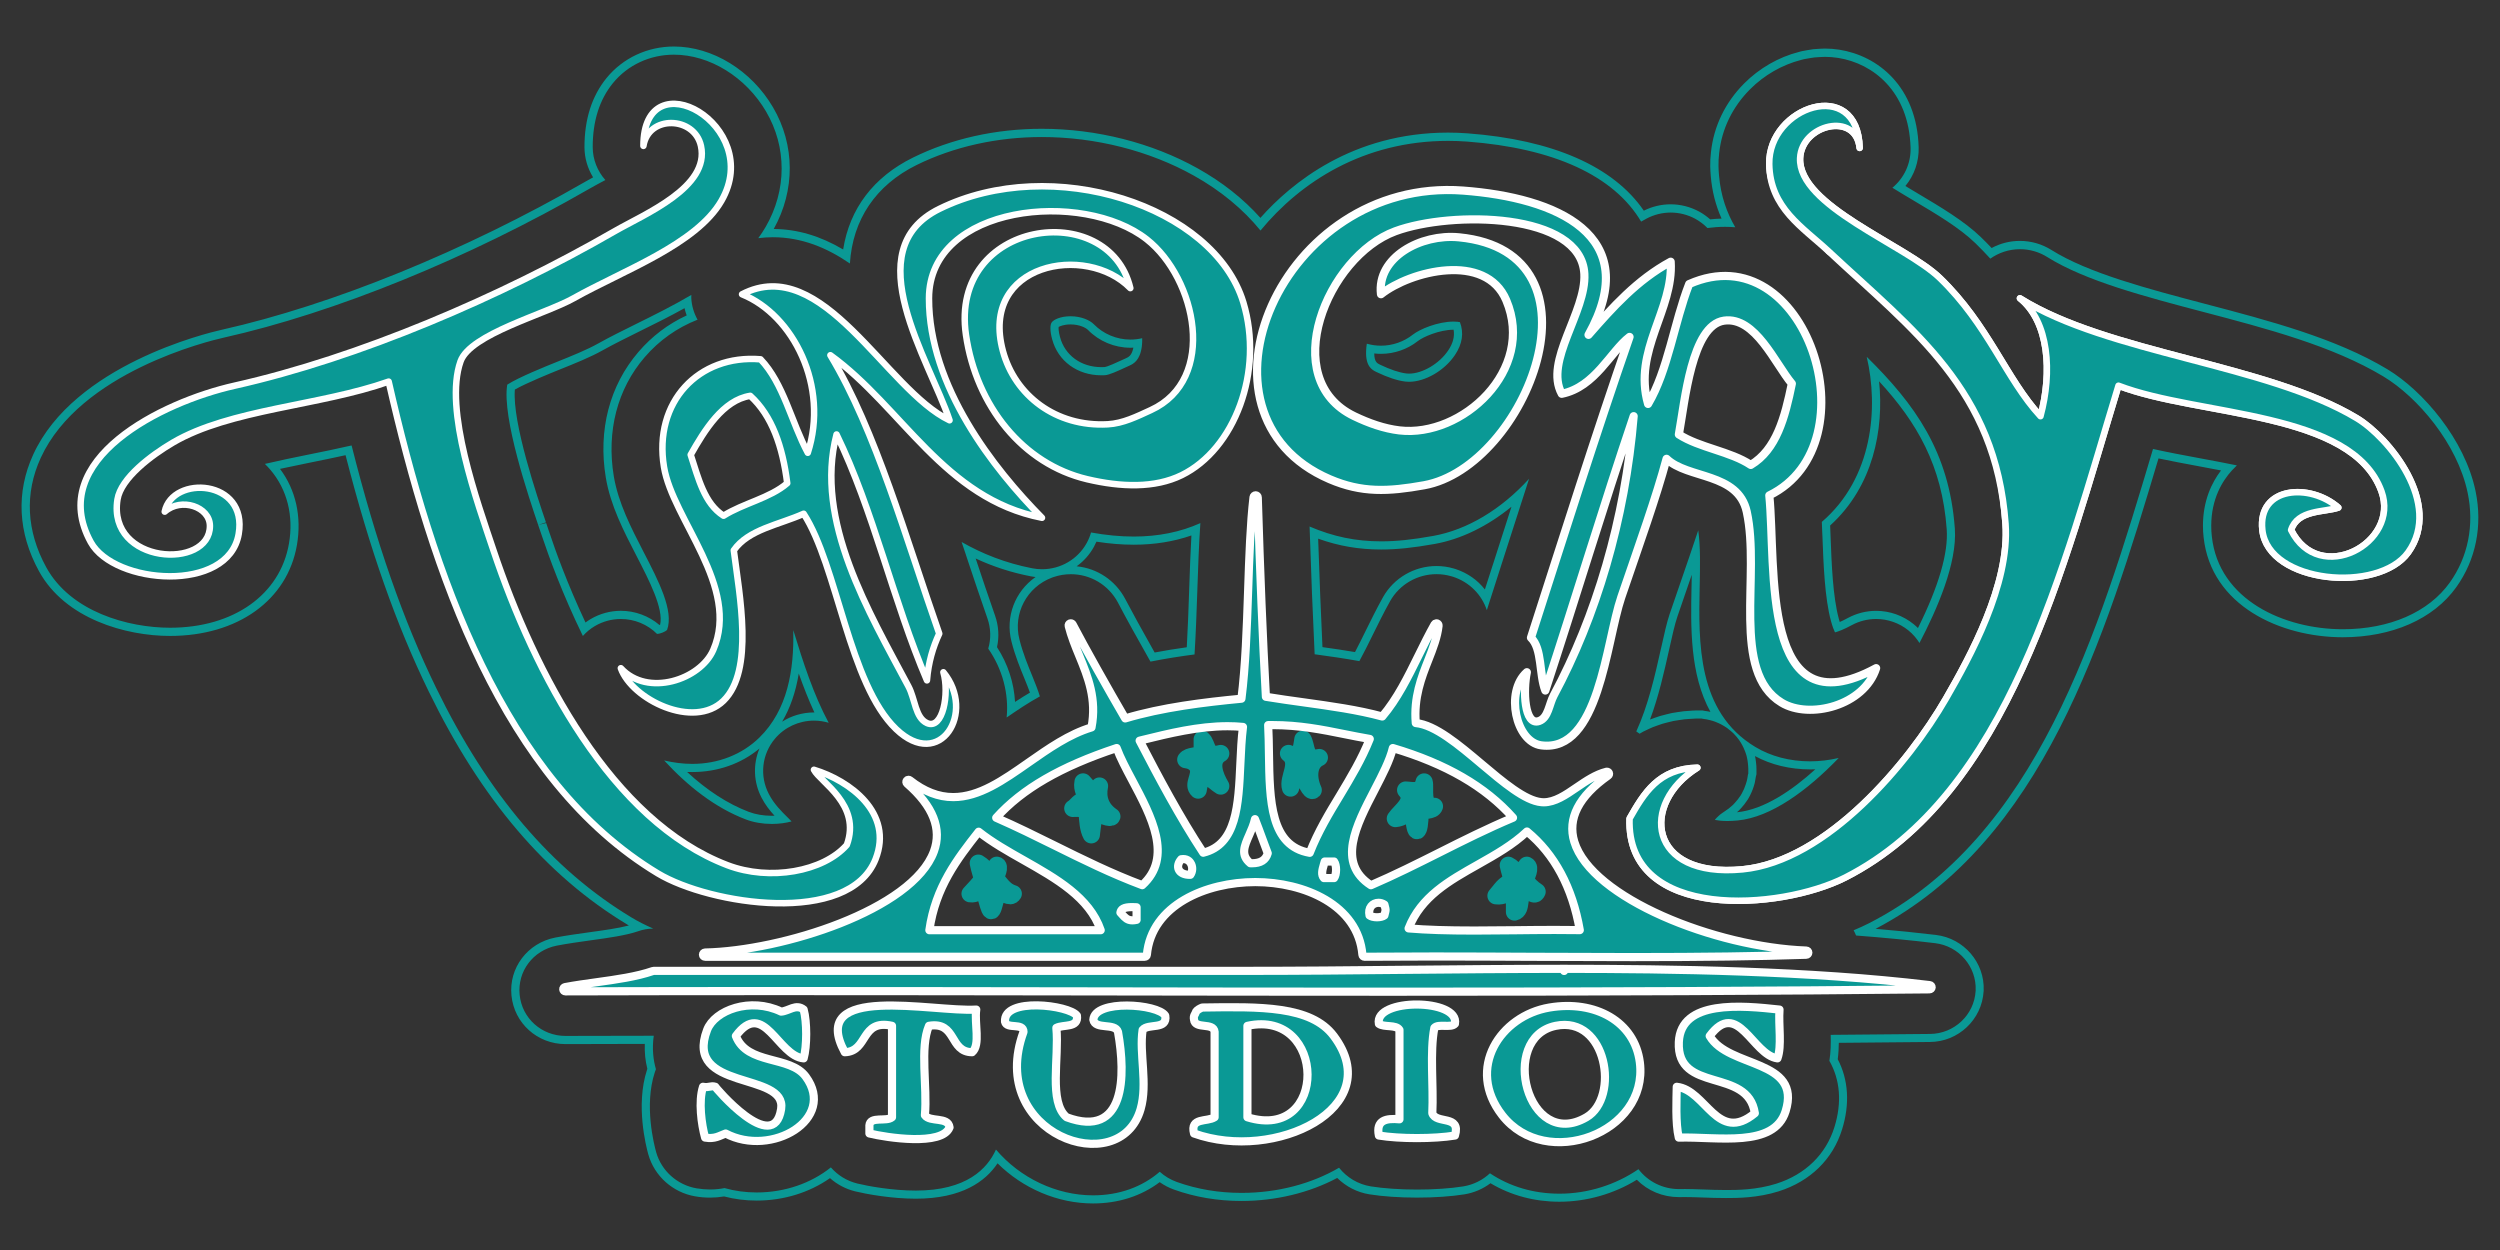 <?xml version="1.0" encoding="utf-8"?>
<!-- Generator: Adobe Illustrator 15.0.0, SVG Export Plug-In . SVG Version: 6.00 Build 0)  -->
<!DOCTYPE svg PUBLIC "-//W3C//DTD SVG 1.1//EN" "http://www.w3.org/Graphics/SVG/1.1/DTD/svg11.dtd">
<svg version="1.1" id="Etsy" xmlns="http://www.w3.org/2000/svg" xmlns:xlink="http://www.w3.org/1999/xlink" x="0px" y="0px"
	 width="290px" height="145px" viewBox="0 0 290 145" enable-background="new 0 0 290 145" xml:space="preserve">
<rect x="0" y="0" width="290" height="145" fill="#333333" stroke="none"/>
<g display="none">
	<path display="inline" fill="#A30F1D" d="M-348.629,293.866c0,0-0.007-2.454,0.279-3.669c0.307-1.297,2.058-8.711,2.058-8.711
		s-0.515-1.021-0.515-2.528c0-2.37,1.377-4.14,3.088-4.14c1.452,0,2.154,1.092,2.154,2.396c0,1.468-0.931,3.651-1.41,5.677
		c-0.401,1.694,0.847,3.077,2.522,3.077c3.029,0,5.068-3.891,5.068-8.495c0-3.509-2.357-6.131-6.653-6.131
		c-4.847,0-7.87,3.618-7.87,7.654c0,1.396,0.411,2.377,1.055,3.137c0.297,0.354,0.341,0.491,0.231,0.896
		c-0.077,0.293-0.254,1-0.327,1.281c-0.105,0.401-0.432,0.551-0.801,0.396c-2.234-0.911-3.275-3.354-3.275-6.104
		c0-4.541,3.831-9.986,11.428-9.986c6.105,0,10.121,4.416,10.121,9.158c0,6.271-3.488,10.955-8.626,10.955
		c-1.727,0-3.35-0.936-3.907-1.99c0,0-0.928,3.684-1.124,4.392c-0.337,1.231-1.607,3.425-1.607,3.425s-0.463,0.545-1.246,0.777
		C-348.357,295.443-348.629,293.866-348.629,293.866z"/>
</g>
<g>
	<g>
		<g>
			<path fill="#0A9995" d="M78.172,6.342c4.143,0,8.341,2.589,10.689,6.592c2.427,4.13,2.412,9.13-0.039,13.377
				c-0.26,0.456-0.556,0.89-0.862,1.316c0.559-0.071,1.115-0.109,1.677-0.109c3.37,0,6.306,1.23,8.95,3.049
				c0.324-5.094,2.999-9.089,7.744-11.429c4.303-2.119,9.322-3.242,14.518-3.242c6.211,0,12.468,1.586,17.626,4.471
				c3.123,1.743,5.738,3.912,7.741,6.375c4.636-5.634,11.966-10.401,21.772-10.401c0.725,0,1.464,0.028,2.191,0.082
				c10.062,0.756,17.034,3.962,20.191,9.284c0.199-0.114,0.4-0.227,0.6-0.335c0.866-0.466,1.848-0.715,2.834-0.715
				c0.98,0,1.961,0.247,2.842,0.721c0.529,0.291,1.006,0.653,1.416,1.072c0.682-0.091,1.362-0.139,2.043-0.139
				c0.4,0,0.797,0.021,1.183,0.051c-0.966-1.66-1.687-3.625-1.884-6.023c-0.033-0.359-0.051-0.715-0.059-1.058
				c-0.011-0.474,0.016-0.97,0.077-1.519c0.3-2.789,1.538-5.345,3.571-7.393c1.639-1.652,3.748-2.863,5.949-3.422
				c0.084-0.023,0.166-0.046,0.258-0.068l0.031-0.006l0.035-0.008c0.192-0.044,0.393-0.076,0.58-0.104l0.037-0.006l0.036-0.007
				c0.185-0.037,0.37-0.066,0.532-0.083c0.201-0.021,0.4-0.033,0.597-0.042h0.046l0.043-0.004c0.188-0.014,0.371-0.023,0.555-0.023
				h0.004c4.006,0,8.552,2.537,9.673,8.206c0.146,0.738,0.229,1.526,0.257,2.337c0.048,1.858-0.771,3.536-2.109,4.64
				c0.896,0.557,1.75,1.063,2.394,1.445c2.771,1.646,5.384,3.198,7.231,4.985c0.611,0.593,1.188,1.191,1.734,1.795
				c0.988-0.704,2.191-1.098,3.439-1.098c1.117,0,2.215,0.314,3.16,0.908c4.408,2.768,11.369,4.598,18.108,6.371
				c7.376,1.939,15.009,3.945,20.884,7.481c3.959,2.383,8.59,7.787,9.782,13.503c0.781,3.75,0.043,7.446-2.082,10.415
				c-2.459,3.435-6.981,5.407-12.407,5.407c-6.752,0-14.39-3.364-15.188-10.76c-0.05-0.412-0.07-0.83-0.07-1.233
				c0-3.133,1.302-5.224,2.396-6.426c0.186-0.204,0.381-0.4,0.578-0.587c-1.412-0.292-2.836-0.557-4.188-0.808
				c-1.915-0.357-3.768-0.701-5.542-1.097c-0.021,0.051-0.032,0.098-0.043,0.147c-6.289,21.064-13.412,44.94-32.94,54.888
				c-0.557,0.281-1.144,0.547-1.744,0.797c0.103,0.197,0.203,0.396,0.282,0.607c3.263,0.25,6.339,0.547,9.177,0.889
				c2.754,0.328,4.814,2.734,4.696,5.479v0.035l-0.004,0.034c-0.165,2.785-2.494,4.969-5.302,4.981
				c-3.812,0.039-7.608,0.074-11.51,0.106c0.025,0.937,0.018,1.964-0.151,3.017c1.253,2.201,1.469,4.842,0.584,7.684
				c-0.979,3.156-3.365,5.486-6.72,6.557c-2.329,0.741-4.629,0.741-5.858,0.741c-0.914,0-1.796-0.032-2.653-0.065h-0.041
				c-0.746-0.025-1.447-0.051-2.068-0.051c-0.17,0-0.334,0-0.502,0.006c-0.062,0.002-0.125,0.002-0.186,0.002
				c-1.898,0-3.615-0.887-4.705-2.309c-2.644,1.814-5.879,2.842-9.158,2.842c-3.004,0-5.765-0.822-8.07-2.367
				c-0.837,0.787-1.915,1.332-3.096,1.522c-1.471,0.237-3.373,0.367-5.357,0.367s-3.891-0.132-5.365-0.369
				c-1.484-0.239-2.787-1.036-3.684-2.164c-3.153,1.845-7.123,2.919-11.307,2.919c-2.639,0-5.162-0.423-7.505-1.264
				c-0.748-0.266-1.417-0.672-1.989-1.188c-2.023,1.753-4.7,2.737-7.735,2.737c-4.252,0-8.464-2.013-11.264-5.312
				c-1.002,2.24-3.428,4.76-9.296,4.76c-2.728,0-5.554-0.518-6.793-0.821c-1.225-0.304-2.279-0.97-3.062-1.869
				c-2.279,1.832-5.341,2.908-8.6,2.908c-1.277,0-2.534-0.168-3.732-0.507c-0.492,0.095-1.052,0.162-1.674,0.162
				c-0.523,0-1.055-0.047-1.58-0.135c-2.232-0.387-4.067-2.027-4.678-4.189c-0.245-0.872-1.409-5.424-0.17-9.235
				c0.044-0.132,0.094-0.265,0.141-0.396c-0.303-1.051-0.465-2.353-0.252-3.879c-3.525,0.004-6.923,0.013-10.238,0.021
				c-2.771,0-5.056-2.053-5.319-4.779c-0.272-2.713,1.559-5.152,4.298-5.693c1.313-0.25,2.662-0.438,3.849-0.604l0.118-0.017
				c1.996-0.273,4.05-0.559,5.496-1.055c0.543-0.195,1.137-0.295,1.736-0.305c-0.911-0.396-1.762-0.828-2.521-1.287
				c-9.229-5.562-16.643-14.281-22.666-26.644c-3.809-7.815-6.956-16.832-9.803-28.111c-1.683,0.388-3.37,0.73-5.031,1.065
				c-1.688,0.344-3.39,0.69-5.029,1.076c0.22,0.214,0.433,0.438,0.628,0.67c1.958,2.291,2.725,5.335,2.167,8.57
				c-1.019,5.931-6.43,9.764-13.791,9.764c-4.853,0-11.53-1.838-14.368-7.018c-2.297-4.191-2.521-8.579-0.636-12.684
				c4.56-9.951,19.508-13.563,21.198-13.941c12.95-2.903,28.413-9.198,42.425-17.267c0.583-0.336,1.207-0.668,1.873-1.022
				c-0.913-1.032-1.467-2.378-1.467-3.835c0-3.006,0.79-5.499,2.347-7.41C72.809,7.547,75.388,6.342,78.172,6.342 M78.218,12.181
				c-0.021,0-0.041,0-0.062,0c-0.004,0-0.009,0-0.014,0c-0.12,0-0.241,0.005-0.362,0.018c0.082-0.008,0.165-0.008,0.245-0.012
				c0.04,0,0.078-0.004,0.116-0.005c0.004,0,0.009,0,0.014,0c0.027,0,0.053,0,0.079,0c0.004,0,0.008,0,0.011,0
				c-0.003,0-0.007,0-0.011,0S78.222,12.181,78.218,12.181c0.004,0,0.012,0,0.016,0c-0.019,0-0.04-0.001-0.062-0.001
				C78.188,12.179,78.204,12.179,78.218,12.181 M67.613,73.771c0.391-0.441,0.858-0.833,1.391-1.146
				c0.913-0.538,1.954-0.822,3.018-0.822c1.578,0,3.095,0.629,4.193,1.729c0.421-0.013,0.944-0.261,1.163-0.452
				c0.814-2.21-0.98-5.682-2.718-9.042c-1.448-2.807-2.945-5.709-3.46-8.793c-0.862-5.211,0.407-10.114,3.576-13.802
				c1.68-1.958,3.774-3.432,6.14-4.36c-0.429-0.767-0.686-1.627-0.729-2.531c-0.003-0.115,0.008-0.228,0.011-0.343
				c-2.104,1.242-4.306,2.333-6.409,3.372c-1.572,0.778-3.059,1.514-4.337,2.23c-1.346,0.758-3.055,1.446-4.882,2.181
				c-1.153,0.463-4.415,1.773-5.73,2.628c-0.634,3.811,2.52,13.114,3.597,16.299l0.022,0.066l0.391,1.149
				C63.639,64.502,65.239,68.905,67.613,73.771 M127.753,43.534c0.133,0,0.278-0.001,0.42-0.009
				c0.491-0.027,1.521-0.502,2.435-0.926l0.42-0.192c0.398-0.182,1.223-0.56,1.427-2.247c0.036-0.299,0.05-0.61,0.04-0.928
				c-0.444,0.106-0.911,0.16-1.371,0.16c-1.594,0-3.142-0.653-4.244-1.783c-0.449-0.46-1.457-0.922-2.697-0.922
				c-1.199,0-1.955,0.41-2.17,0.689c-0.229,0.299-0.219,1.04,0.036,1.977C122.731,41.894,124.973,43.534,127.753,43.534
				 M160.195,40.1c-0.562,0-1.114-0.079-1.645-0.23c-0.039,0.262-0.068,0.523-0.078,0.776c-0.098,1.888,0.719,2.279,1.2,2.51
				c1.302,0.625,2.435,0.997,3.353,1.107c0.14,0.015,0.281,0.024,0.414,0.024c1.885,0,4.127-1.305,5.334-3.103
				c0.859-1.275,1.055-2.556,0.578-3.814c-0.129-0.03-0.365-0.066-0.734-0.066c-1.832,0-3.934,0.882-4.738,1.52
				C162.838,39.646,161.525,40.1,160.195,40.1 M212.859,73.357c0.387-0.105,1.018-0.338,1.935-0.835
				c0.868-0.472,1.851-0.72,2.836-0.72c1.363,0,2.692,0.471,3.745,1.325c0.521,0.423,0.943,0.919,1.284,1.46
				c2.022-3.867,4.391-9.25,4.102-13.273c-0.646-8.94-4.663-14.45-10.222-19.925c1.388,5.904,0.717,14.074-5.208,19.152
				c0.022,0.481,0.04,0.971,0.06,1.47l0.006,0.086c0.127,3.406,0.271,7.266,0.998,9.948
				C212.566,72.674,212.729,73.092,212.859,73.357 M177.371,55.542c-3.248,3.559-7.163,5.914-11.117,6.625
				c-2.479,0.443-4.287,0.63-6.045,0.63c-2.922,0-5.559-0.546-8.297-1.72c0.176,5.469,0.37,10.309,0.587,14.817
				c1.713,0.236,3.459,0.481,5.188,0.797c0.535-0.979,1.054-2.026,1.561-3.061c0.49-0.996,1.227-2.501,2.014-3.912
				c1.088-1.922,3.146-3.116,5.372-3.116c0.578,0,1.158,0.083,1.724,0.245c0.072,0.021,0.145,0.043,0.199,0.059
				c1.907,0.624,3.324,2.075,3.916,3.872c0.534-1.666,1.069-3.333,1.605-5.002l0.031-0.1
				C175.18,62.345,176.27,58.952,177.371,55.542 M23.195,56.71L23.195,56.71L23.195,56.71c0.003,0,0.003,0,0.003,0H23.2l0,0
				c0.018,0,0.033,0.001,0.049,0.003h0.002c-0.013,0-0.025,0-0.038,0c-0.03,0-0.061,0-0.092,0c-0.036,0-0.074,0-0.112,0.001
				c0.036,0,0.076-0.001,0.112-0.001c0.031,0,0.062,0,0.092,0c0.016,0,0.027,0,0.039,0c0,0,0,0-0.001,0c0.001,0,0.001,0,0.003,0
				c0.001,0,0.001,0,0.003,0c-0.002,0-0.002,0-0.003,0c-0.002,0-0.003,0-0.005,0c-0.016,0-0.033-0.001-0.049-0.003l0,0h-0.002
				C23.198,56.71,23.198,56.71,23.195,56.71L23.195,56.71L23.195,56.71L23.195,56.71L23.195,56.71 M131.516,62.241
				c-1.563,0-3.219-0.158-4.955-0.472c-0.117,0.414-0.282,0.819-0.497,1.212c-1.033,1.882-3.021,3.051-5.188,3.051
				c-0.386,0-0.775-0.039-1.141-0.111c-3.102-0.605-5.792-1.681-8.189-3.049c0.161,0.471,0.315,0.939,0.473,1.405l0.088,0.273
				c0.796,2.386,1.617,4.852,2.43,7.173c0.406,1.151,0.436,2.375,0.099,3.519c1.668,2.402,2.403,5.252,2.135,7.99
				c1.195-0.826,2.47-1.688,3.855-2.451c-0.209-0.69-0.514-1.461-0.899-2.409c-0.48-1.167-1.078-2.62-1.469-4.181
				c-0.777-3.004,0.848-6.093,3.779-7.191c0.056-0.022,0.12-0.044,0.186-0.064c0.647-0.22,1.315-0.329,1.992-0.329
				c2.292,0,4.384,1.252,5.468,3.296c0.85,1.634,2.34,4.324,3.771,6.844c1.755-0.351,3.487-0.619,5.112-0.831
				c0.151-2.406,0.241-4.961,0.327-7.474v-0.059c0.095-2.7,0.181-5.293,0.35-7.702C136.953,61.712,134.36,62.241,131.516,62.241
				 M190.188,85.111c0.021-0.008,0.037-0.022,0.058-0.031l0.022-0.012c0.125-0.08,0.25-0.154,0.358-0.207
				c0.197-0.104,0.411-0.2,0.622-0.295l0.039-0.02c0.143-0.066,0.281-0.133,0.445-0.197c0.18-0.074,0.373-0.142,0.562-0.205
				l0.071-0.023l0.043-0.016c0.154-0.06,0.302-0.108,0.457-0.156c0.178-0.055,0.365-0.102,0.555-0.146l0.071-0.016l0.077-0.02
				c0.178-0.051,0.363-0.094,0.551-0.134c0.15-0.03,0.312-0.056,0.477-0.075l0.026-0.004l0.097-0.017
				c0.231-0.038,0.461-0.074,0.703-0.101c0.13-0.014,0.271-0.021,0.434-0.032l0.074-0.005c0.221-0.02,0.491-0.041,0.814-0.049
				c0.052,0,0.104,0,0.162,0h0.48l0.16,0.035c0.141,0.014,0.271,0.033,0.41,0.061c0.145,0.023,0.294,0.062,0.427,0.097l0.024,0.003
				l0.019,0.008c0.128,0.031,0.321,0.088,0.554,0.174l0.024,0.01l0.024,0.009c0.139,0.052,0.271,0.11,0.4,0.173
				c0.17,0.077,0.338,0.168,0.506,0.27l0.012,0.002l0.029,0.021c0.121,0.074,0.24,0.149,0.357,0.229
				c0.2,0.145,0.35,0.272,0.434,0.346c0.088,0.068,0.215,0.182,0.34,0.305c0.236,0.238,0.457,0.508,0.644,0.768
				c0.073,0.111,0.146,0.221,0.213,0.332l0.006,0.014l0.037,0.068c0.052,0.082,0.151,0.252,0.252,0.479
				c0.074,0.158,0.132,0.295,0.165,0.389c0.029,0.071,0.064,0.174,0.105,0.293c0.054,0.155,0.096,0.312,0.127,0.479
				c0.025,0.105,0.046,0.213,0.062,0.318c0.03,0.187,0.047,0.354,0.059,0.486c0.018,0.121,0.027,0.285,0.027,0.475v0.52
				l-0.049,0.186c-0.025,0.228-0.07,0.455-0.124,0.678l-0.019,0.07l-0.021,0.066c-0.021,0.078-0.046,0.158-0.069,0.234
				c-0.129,0.41-0.293,0.781-0.494,1.135l-0.021,0.027l-0.003,0.007l-0.003,0.007l-0.065,0.115l-0.052,0.078
				c-0.19,0.287-0.407,0.566-0.647,0.824c-0.038,0.047-0.084,0.09-0.127,0.133l-0.045,0.05l-0.049,0.051
				c-0.306,0.288-0.613,0.53-0.979,0.761c-0.04,0.026-0.081,0.057-0.12,0.082l-0.062,0.044h-0.004l-0.078,0.054
				c-0.031,0.021-0.062,0.047-0.09,0.066l-0.043,0.034l-0.02,0.012l-0.02,0.017l-0.057,0.041l-0.037,0.027l-0.062,0.062
				l-0.102,0.086l-0.009,0.008l-0.089,0.089l-0.076,0.067l-0.003,0.007l-0.071,0.077l-0.076,0.082l-0.006,0.004l-0.047,0.062
				l-0.039,0.053c0.344,0.067,0.82,0.127,1.439,0.127c0.371,0,0.775-0.021,1.203-0.062c3.888-0.374,8.104-3.492,11.724-7.25
				c-1.118,0.258-2.239,0.391-3.302,0.391c-2.372,0-4.586-0.582-6.4-1.685c-6.725-4.067-6.557-12.086-6.428-18.537
				c0.053-2.33,0.1-4.728-0.166-6.575c-0.639,1.933-1.346,3.984-2.111,6.201l-0.019,0.052l-0.062,0.186
				c-0.367,1.072-0.746,2.171-1.134,3.302c-0.313,0.921-0.646,2.405-0.994,3.976l-0.011,0.039c-0.688,3.088-1.473,6.553-2.854,9.57
				C189.941,84.924,190.064,85.018,190.188,85.111 M80.306,88.611c-1.087,0-2.187-0.144-3.263-0.398
				c2.783,3.025,5.946,5.501,9.485,6.846c0.889,0.338,1.927,0.518,2.997,0.518c0.877,0,1.653-0.117,2.297-0.292
				c-0.124-0.13-0.265-0.269-0.421-0.427c-0.756-0.744-1.615-1.588-2.214-2.752c-1.096-2.094-0.815-4.613,0.709-6.42
				c1.122-1.33,2.775-2.094,4.529-2.094c0.572,0,1.142,0.084,1.702,0.249c-1.743-3.239-2.962-7.005-4.108-10.753
				c0.108,4.619-0.653,9.27-3.938,12.477C86.072,87.527,83.308,88.611,80.306,88.611 M78.172,5.396
				c-3.065,0-5.914,1.331-7.812,3.652c-1.7,2.086-2.562,4.779-2.562,8.007c0,1.246,0.351,2.461,1.002,3.518
				c-0.32,0.174-0.633,0.346-0.933,0.519c-13.936,8.024-29.3,14.281-42.159,17.165c-1.737,0.388-17.1,4.094-21.854,14.469
				c-2.01,4.384-1.781,9.064,0.669,13.533c3.037,5.542,10.086,7.509,15.197,7.509c7.845,0,13.623-4.141,14.725-10.551
				c0.564-3.284-0.132-6.393-1.966-8.828c1.118-0.243,2.255-0.476,3.365-0.702l0.09-0.018c1.521-0.308,2.838-0.577,4.151-0.868
				c2.81,10.956,5.882,19.683,9.644,27.402c6.106,12.533,13.64,21.38,23.03,27.038c0.062,0.038,0.128,0.077,0.192,0.116
				c-1.277,0.33-2.922,0.558-4.521,0.776l-0.146,0.021c-1.057,0.146-2.51,0.347-3.891,0.607c-3.209,0.633-5.383,3.521-5.062,6.717
				c0.311,3.211,3.003,5.637,6.263,5.637c2.992-0.014,6.047-0.02,9.203-0.023c-0.04,0.991,0.059,1.96,0.295,2.891
				c-0.017,0.049-0.033,0.095-0.047,0.142c-1.325,4.074-0.1,8.867,0.158,9.787c0.708,2.509,2.839,4.417,5.43,4.862
				c0.574,0.104,1.159,0.15,1.733,0.15c0.543,0,1.09-0.046,1.631-0.137c1.212,0.32,2.479,0.48,3.774,0.48
				c3.122,0,6.108-0.92,8.508-2.604c0.831,0.738,1.829,1.266,2.927,1.535c1.284,0.314,4.204,0.85,7.02,0.85
				c5.378,0,8.105-2.023,9.489-4.104c2.956,2.937,7.005,4.656,11.071,4.656c2.932,0,5.591-0.853,7.738-2.471
				c0.513,0.364,1.071,0.654,1.664,0.865c2.443,0.874,5.075,1.318,7.825,1.318c3.958,0,7.87-0.945,11.107-2.672
				c1.014,1.006,2.312,1.674,3.729,1.901c1.521,0.245,3.479,0.381,5.518,0.381c2.031,0,3.986-0.134,5.506-0.378
				c1.109-0.183,2.141-0.624,3.023-1.29c2.344,1.405,5.092,2.146,7.992,2.146c3.145,0,6.305-0.901,8.985-2.549
				c1.276,1.287,3.01,2.014,4.876,2.014l0.208-0.001c0.163-0.005,0.317-0.005,0.479-0.005c0.607,0,1.301,0.021,2.035,0.049
				c0.909,0.035,1.801,0.064,2.729,0.064c1.284,0,3.675,0,6.147-0.785c3.654-1.166,6.262-3.715,7.334-7.178
				c0.918-2.949,0.743-5.758-0.504-8.14c0.088-0.67,0.116-1.319,0.125-1.901c3.567-0.029,7.057-0.062,10.562-0.099
				c3.299-0.017,6.037-2.597,6.234-5.872l0.004-0.029l0.002-0.063c0.142-3.229-2.289-6.062-5.53-6.452
				c-2.193-0.264-4.541-0.501-7.007-0.712c19.382-10.138,26.57-33.632,32.82-54.566c1.504,0.318,3.045,0.604,4.66,0.906l0.125,0.024
				c0.803,0.149,1.631,0.303,2.467,0.465c-1.056,1.381-2.097,3.486-2.097,6.414c0,0.461,0.024,0.914,0.078,1.346
				c0.862,7.961,8.966,11.591,16.129,11.591c5.733,0,10.537-2.113,13.175-5.802c2.281-3.185,3.077-7.148,2.239-11.159
				c-1.248-5.983-6.087-11.631-10.218-14.121c-5.986-3.604-13.68-5.627-21.121-7.582c-6.698-1.762-13.579-3.572-17.859-6.26
				c-1.097-0.689-2.363-1.053-3.66-1.053c-1.156,0-2.273,0.285-3.275,0.827c-0.411-0.435-0.826-0.857-1.242-1.259
				c-1.921-1.857-4.57-3.434-7.376-5.103l-0.147-0.088c-0.362-0.216-0.783-0.468-1.24-0.743c1.031-1.247,1.584-2.825,1.539-4.483
				c-0.026-0.868-0.115-1.706-0.273-2.495c-1.223-6.195-6.207-8.967-10.6-8.967c-0.211,0-0.42,0.009-0.629,0.025
				c-0.274,0.013-0.494,0.026-0.713,0.049c-0.19,0.022-0.401,0.056-0.615,0.098c-0.247,0.036-0.467,0.074-0.684,0.124l-0.009,0.001
				l-0.073,0.017c-0.104,0.025-0.195,0.051-0.291,0.078c-2.345,0.593-4.611,1.896-6.365,3.666c-2.19,2.207-3.521,4.958-3.84,7.959
				c-0.065,0.563-0.095,1.102-0.086,1.635c0.012,0.37,0.028,0.748,0.062,1.127c0.146,1.759,0.561,3.391,1.254,4.946
				c-0.438,0.011-0.879,0.039-1.324,0.088c-0.392-0.349-0.822-0.655-1.288-0.909c-1.021-0.549-2.157-0.837-3.297-0.837
				c-1.08,0-2.149,0.255-3.11,0.739c-3.516-5.132-10.556-8.228-20.441-8.971c-0.764-0.057-1.521-0.085-2.264-0.085
				c-11.074,0-18.183,5.845-21.771,9.891c-1.986-2.223-4.43-4.153-7.279-5.744c-5.296-2.961-11.718-4.59-18.088-4.59
				c-5.334,0-10.5,1.154-14.935,3.341c-4.575,2.253-7.349,5.917-8.1,10.659c-2.662-1.574-5.31-2.354-8.052-2.377
				c2.504-4.493,2.477-9.755-0.085-14.117C87.163,8.167,82.646,5.396,78.172,5.396L78.172,5.396z M59.723,45.189
				c1.414-0.798,4.199-1.918,5.172-2.311c1.878-0.754,3.62-1.457,5.022-2.246c1.252-0.701,2.72-1.426,4.271-2.196
				c1.641-0.809,3.44-1.698,5.218-2.687c0.066,0.286,0.15,0.566,0.25,0.839c-2.159,0.997-4.038,2.419-5.594,4.234
				c-3.354,3.901-4.701,9.078-3.79,14.572c0.536,3.231,2.071,6.201,3.553,9.073c1.488,2.885,3.165,6.127,2.75,8.001
				c-0.024,0.012-0.05,0.022-0.076,0.033c-1.234-1.053-2.837-1.648-4.476-1.648c-1.227,0-2.438,0.329-3.497,0.952
				c-0.211,0.125-0.414,0.26-0.608,0.405c-2.111-4.485-3.502-8.374-4.169-10.38l-0.393-1.156l-0.922,0.222l0.896-0.304
				C62.34,57.677,59.406,49.012,59.723,45.189L59.723,45.189z M122.802,37.927c0.139-0.083,0.602-0.294,1.38-0.294
				c1.026,0,1.771,0.381,2.021,0.637c1.28,1.313,3.073,2.067,4.921,2.067c0.114,0,0.23-0.003,0.346-0.008
				c-0.173,0.914-0.566,1.094-0.835,1.216l-0.422,0.193c-0.619,0.287-1.763,0.816-2.092,0.842c-0.123,0.006-0.25,0.008-0.367,0.008
				c-2.34,0-4.223-1.366-4.788-3.479C122.789,38.468,122.783,38.08,122.802,37.927L122.802,37.927z M160.195,41.045
				c1.549,0,3.063-0.526,4.271-1.48c0.597-0.472,2.495-1.317,4.151-1.317l0,0c0.139,0.788-0.071,1.579-0.629,2.406
				c-1.027,1.532-2.982,2.687-4.549,2.687c-0.104,0-0.213-0.008-0.316-0.02c-0.795-0.096-1.852-0.449-3.038-1.018
				c-0.327-0.157-0.665-0.318-0.673-1.302C159.671,41.032,159.934,41.045,160.195,41.045L160.195,41.045z M212.297,60.957
				c5.006-4.538,6.252-11.138,5.676-16.729c4.377,4.752,7.311,9.771,7.844,17.159c0.201,2.751-0.92,6.604-3.334,11.468
				c-0.162-0.163-0.332-0.317-0.51-0.46c-1.22-0.99-2.762-1.538-4.341-1.538c-1.146,0-2.28,0.288-3.289,0.835
				c-0.36,0.196-0.672,0.346-0.931,0.46c-0.032-0.108-0.068-0.225-0.104-0.354c-0.699-2.577-0.843-6.379-0.968-9.733l-0.004-0.101
				C212.323,61.628,212.311,61.292,212.297,60.957L212.297,60.957z M160.207,63.743c1.824,0,3.684-0.193,6.214-0.644
				c3.063-0.55,6.138-2.053,8.911-4.319c-0.713,2.22-1.424,4.428-2.123,6.612l-0.029,0.083l-0.934,2.904
				c-0.85-1.091-2.018-1.915-3.398-2.368l-0.01-0.003l-0.085-0.026l-0.14-0.041c-0.643-0.187-1.309-0.282-1.982-0.282
				c-2.562,0-4.938,1.378-6.193,3.596c-0.756,1.354-1.443,2.758-1.951,3.782l-0.088,0.18c-0.404,0.821-0.812,1.646-1.219,2.424
				c-1.231-0.213-2.463-0.392-3.775-0.574c-0.184-3.941-0.352-8.076-0.5-12.581C155.288,63.341,157.643,63.743,160.207,63.743
				L160.207,63.743z M131.516,63.186c2.396,0,4.64-0.361,6.688-1.074c-0.108,1.912-0.178,3.915-0.25,6.008l-0.008,0.231
				l-0.002,0.018v0.074c-0.08,2.377-0.16,4.559-0.278,6.639c-1.321,0.184-2.551,0.385-3.727,0.609
				c-1.432-2.537-2.692-4.832-3.421-6.227c-1.139-2.147-3.254-3.549-5.63-3.774c0.817-0.583,1.506-1.349,2.005-2.256
				c0.106-0.195,0.205-0.396,0.295-0.601C128.686,63.069,130.138,63.186,131.516,63.186L131.516,63.186z M115.653,75.068
				c0.269-1.213,0.191-2.467-0.227-3.658c-0.756-2.155-1.513-4.419-2.249-6.626c2.034,0.949,4.138,1.628,6.372,2.065
				c0.188,0.037,0.382,0.066,0.576,0.089c-2.363,1.64-3.537,4.603-2.791,7.494c0.406,1.615,1.019,3.104,1.51,4.299
				c0.261,0.643,0.468,1.16,0.63,1.613c-0.597,0.352-1.173,0.715-1.729,1.08C117.624,79.193,116.904,77,115.653,75.068
				L115.653,75.068z M191.404,83.463c1.01-2.703,1.652-5.588,2.188-7.99c0.364-1.654,0.684-3.059,0.975-3.914l0.793-2.312
				l0.341-0.989l0.063-0.186c0.164-0.477,0.323-0.944,0.481-1.403c-0.007,0.473-0.019,0.941-0.028,1.395
				c-0.096,4.685-0.205,10.159,2.193,14.515c-0.085-0.021-0.184-0.042-0.281-0.06c-0.148-0.026-0.287-0.05-0.429-0.063l-0.104-0.022
				l-0.103-0.021h-0.104h-0.481h-0.177c-0.354,0.009-0.641,0.031-0.875,0.052c-0.242,0.015-0.395,0.021-0.535,0.039
				c-0.256,0.027-0.504,0.063-0.754,0.106l-0.102,0.017c-0.178,0.022-0.357,0.052-0.525,0.084c-0.215,0.045-0.416,0.097-0.609,0.146
				l-0.079,0.021c-0.255,0.06-0.462,0.11-0.655,0.17c-0.171,0.052-0.338,0.106-0.511,0.172h-0.003l-0.096,0.033
				C191.754,83.33,191.573,83.393,191.404,83.463L191.404,83.463z M90.725,83.716c0.939-1.581,1.579-3.437,1.932-5.588
				c0.544,1.544,1.139,3.065,1.813,4.515c-0.016,0-0.029,0-0.044,0C93.095,82.645,91.814,83.021,90.725,83.716L90.725,83.716z
				 M80.306,89.557c2.944,0,5.679-0.965,7.794-2.731c-0.763,1.815-0.701,3.903,0.248,5.72c0.426,0.82,0.963,1.499,1.497,2.077
				c-0.105,0.005-0.213,0.008-0.32,0.008c-0.956,0-1.878-0.157-2.661-0.454c-2.427-0.922-4.828-2.477-7.162-4.629
				C79.903,89.553,80.106,89.557,80.306,89.557L80.306,89.557z M203.684,90.07l0.032-0.123l0.032-0.117v-0.121v-0.52
				c0-0.234-0.016-0.441-0.034-0.595c-0.008-0.11-0.03-0.303-0.063-0.513c-0.021-0.139-0.045-0.257-0.072-0.377
				c1.863,1.014,4.068,1.546,6.415,1.546c0.192,0,0.389-0.003,0.587-0.011c-2.648,2.398-5.938,4.682-9.098,4.984
				c0.062-0.055,0.121-0.108,0.184-0.168l0.014-0.011l0.062-0.062l0.009-0.01l0.057-0.061l0.145-0.15
				c0.255-0.271,0.507-0.594,0.729-0.936l0.047-0.067l0.104-0.175l0.003-0.009l0.021-0.032c0.237-0.418,0.426-0.85,0.574-1.316
				l0.027-0.093l0.055-0.183l0.004-0.016l0.041-0.154C203.605,90.549,203.652,90.311,203.684,90.07L203.684,90.07z"/>
		</g>
	</g>
	
		<path fill="#0A9995" stroke="#FFFFFF" stroke-width="0.753" stroke-linecap="round" stroke-linejoin="round" stroke-miterlimit="10" d="
		M215.721,17.156c-0.436-4.254-6.732-2.733-6.912,1.18c-0.25,5.552,12.197,10.034,16.205,13.908
		c5.659,5.463,7.67,11.688,11.68,16.03c1.385-5.108,0.996-10.973-2.383-13.673c10.227,6.417,28.65,7.627,39.082,13.908
		c3.7,2.229,10,9.919,5.957,15.559c-3.414,4.771-16.24,3.639-16.918-2.594c-0.556-5.08,5.547-5.464,8.813-2.593
		c-1.636,0.548-4.711,0.218-5.479,2.593c3.241,6.543,12.655,1.538,10.488-4.48c-3.378-9.384-21.207-8.668-30.508-12.257
		c-6.432,21.051-12.736,47.39-31.693,57.049c-7.514,3.823-25.424,5.146-25.021-6.839c1.663-2.91,3.348-5.801,7.862-5.893
		c-6.629,4.131-5.78,12.848,5.242,11.786c9.795-0.938,19.307-12.373,23.596-19.802c2.762-4.791,7.42-13.247,6.912-20.274
		c-1.131-15.553-8.732-25.042-20.498-31.589c-2.26-3.489-6.818-5.03-6.91-10.136C205.109,12.377,215.494,8.809,215.721,17.156z"/>
	<g>
		
			<path fill="#0A9995" stroke="#0A9995" stroke-width="2" stroke-linecap="round" stroke-linejoin="round" stroke-miterlimit="10" d="
			M141.604,91.18c-0.704-1.181-1.408-2.969,0-3.771c-1.785,0.51-1.472-1.062-2.145-1.649c0,0.551,0,1.102,0,1.649
			c-0.49,0.382-1.562,0.186-1.908,0.708c0.711,0.086,1.179,0.406,1.434,0.939c0.315,1.037-0.715,1.949,0,2.592
			C139.388,88.793,140.791,90.725,141.604,91.18z"/>
		
			<path fill="#0A9995" stroke="#0A9995" stroke-width="2" stroke-linecap="round" stroke-linejoin="round" stroke-miterlimit="10" d="
			M152.332,91.648c-0.664-1.473-0.578-3.164,0.712-3.771c-1.733,0.377-1.419-1.271-1.907-2.122c-0.164,1.169-0.3,2.27-1.668,1.649
			c1.428,1.091-0.164,2.827,0.237,4.008c0.181-0.763,0.661-1.231,1.429-1.413C151.438,90.498,151.979,91.977,152.332,91.648z"/>
		
			<path fill="#0A9995" stroke="#0A9995" stroke-width="2" stroke-linecap="round" stroke-linejoin="round" stroke-miterlimit="10" d="
			M128.975,94.714c-1.314-0.888-1.713-2.168-1.434-3.534c-0.205,0.346-0.354,0.746-0.953,0.707
			c-0.274-0.434-0.623-0.797-0.954-1.181c-0.186,0.972,0.368,1.211,0.238,2.122c-0.735,0.056-0.921,0.654-1.426,0.943
			c0.752-0.039,1.438-0.012,1.67,0.47c0.055,0.966,0.112,1.928,0.476,2.594c0.141-0.958,0.107-2.095,0.717-2.594
			C127.61,94.511,128.853,95.045,128.975,94.714z"/>
		
			<path fill="#0A9995" stroke="#0A9995" stroke-width="2" stroke-linecap="round" stroke-linejoin="round" stroke-miterlimit="10" d="
			M163.055,91.648c1.223,1.314-0.588,2.387-1.193,3.302c0.814-0.06,1.146-0.597,2.146-0.47c0.081,2.682,0.729,2.387,0.712-0.235
			c0.416-0.379,1.477-0.114,1.672-0.706c-1.604,0.104-0.986-2.203-1.193-2.83C164.904,92.078,163.715,91.66,163.055,91.648z"/>
		
			<path fill="#0A9995" stroke="#0A9995" stroke-width="2" stroke-linecap="round" stroke-linejoin="round" stroke-miterlimit="10" d="
			M113.959,102.021c-0.422,0.607-0.943,1.108-1.429,1.65c0.754,0.114,0.837-0.427,1.668-0.236c0.757,2.604,0.76,3.162,1.431,0.236
			c0.831-0.332,1.525,0.659,1.909,0c-1.048-0.306-1.502-1.188-2.147-1.884c0.209-0.218,0.685-1.332,0.238-1.418
			c-0.217,0.413-0.533,0.729-0.956,0.94c-0.295-0.492-0.693-0.883-1.189-1.181C113.608,100.798,113.832,101.361,113.959,102.021z"/>
		
			<path fill="#0A9995" stroke="#0A9995" stroke-width="2" stroke-linecap="round" stroke-linejoin="round" stroke-miterlimit="10" d="
			M175.443,102.256c-0.957,0.23-1.344,1.03-1.907,1.652c0.925,0.127,1.163-0.424,2.147-0.236c0,0.708,0,1.414,0,2.121
			c0.961-0.227,0.312-2.045,1.188-2.359c0.606-0.254,1.134,0.717,1.43,0c-0.575-0.371-1.056-0.844-1.43-1.414
			c0.208-0.291,0.757-1.418,0.235-1.647c-0.309,0.403-0.49,0.925-1.188,0.94c-0.216-0.416-0.536-0.729-0.954-0.94
			C175.092,101.034,175.316,101.598,175.443,102.256z"/>
	</g>
	
		<path fill="#0A9995" stroke="#FFFFFF" stroke-width="0.946" stroke-linecap="round" stroke-linejoin="round" stroke-miterlimit="10" d="
		M223.848,114.273c-13.923-1.674-29.979-1.888-42.41-1.888v0.246l-0.004-0.246c-6.18,0-12.513,0.06-18.64,0.116
		c-6.054,0.061-12.312,0.119-18.331,0.119H75.831c-0.03,0-0.056,0.004-0.082,0.014c-1.925,0.665-4.258,0.988-6.515,1.301
		c-1.232,0.17-2.5,0.346-3.701,0.572c-0.121,0.028-0.211,0.141-0.196,0.268c0.012,0.127,0.118,0.223,0.244,0.223l0,0
		c7.621-0.023,15.753-0.034,24.845-0.034c11.817,0,23.649,0.019,35.483,0.036c11.84,0.02,23.677,0.038,35.491,0.038
		c25.074,0,44.326-0.086,62.425-0.274c0.133,0,0.237-0.103,0.248-0.23C224.076,114.402,223.982,114.287,223.848,114.273z"/>
	<g>
		
			<path fill="#0A9995" stroke="#FFFFFF" stroke-width="0.946" stroke-linecap="round" stroke-linejoin="round" stroke-miterlimit="10" d="
			M85.361,120.175c3.229-4.38,4.864,2.345,7.863,2.595c0.393-1.384,0.393-4.272,0-5.658c-0.895-0.715-1.748,0.188-2.615,0.234
			c-3.563-1.705-7.707-0.168-8.583,2.122c-2.739,7.171,9.276,4.778,8.583,9.192c-0.87,5.505-7.737-2.628-7.633-2.594
			c-0.551-0.174-0.746,0.147-1.425,0c-0.547,1.686-0.182,4.389,0.24,5.894c1.148,0.197,1.683-0.22,2.382-0.472
			c5.32,2.809,12.913-1.68,9.293-6.6C91.639,122.404,86.67,123.573,85.361,120.175z"/>
		
			<path fill="#0A9995" stroke="#FFFFFF" stroke-width="0.946" stroke-linecap="round" stroke-linejoin="round" stroke-miterlimit="10" d="
			M179.734,116.873c-5.705,0.964-9.715,7.057-5.479,12.495c5.06,6.502,17,2.075,15.968-6.13
			C189.624,118.503,185.044,115.979,179.734,116.873z M184.023,129.604c-6.854,3.985-10.195-9.229-3.575-10.606
			C186.391,117.764,187.93,127.331,184.023,129.604z"/>
		
			<path fill="#0A9995" stroke="#FFFFFF" stroke-width="0.946" stroke-linecap="round" stroke-linejoin="round" stroke-miterlimit="10" d="
			M198.325,120.175c3.245-4.38,4.975,2.214,7.86,2.595c0.526-1.445,0.104-3.83,0.238-5.658c-4.374-0.475-11.46-1.172-11.679,3.771
			c-0.267,6.031,8.021,2.885,8.817,8.25c-4.346,3.588-5.668-2.701-9.058-3.064c-0.021,1.35-0.167,4.248,0.236,5.894
			c4.495-0.13,11.057,1.24,12.393-3.063C209.023,122.818,200.505,123.936,198.325,120.175z"/>
		
			<path fill="#0A9995" stroke="#FFFFFF" stroke-width="0.946" stroke-linecap="round" stroke-linejoin="round" stroke-miterlimit="10" d="
			M113.245,117.111c-5.061,0.312-19.619-3.131-15.254,4.947c2.768-0.091,1.799-3.877,5.482-3.063c0,3.534,0,7.071,0,10.606
			c-0.627,0.561-2.547-0.162-2.621,0.943c0,0.312,0,0.628,0,0.939c1.97,0.486,8.444,1.478,9.295-0.705
			c-0.138-1.275-2.278-0.57-2.858-1.412c0.296-3.322-0.615-7.835,0.473-10.371c3.243-0.537,2.325,3.043,5.005,3.062
			C113.755,121.229,113.016,118.691,113.245,117.111z"/>
		
			<path fill="#0A9995" stroke="#FFFFFF" stroke-width="0.946" stroke-linecap="round" stroke-linejoin="round" stroke-miterlimit="10" d="
			M126.829,118.288c0.213,1.204,2.533,0.321,2.86,1.413c0.915,5.124,0.859,12.427-5.962,9.9c-2.104-1.767-0.853-6.854-1.188-10.371
			c0.848-0.42,2.588,0.045,2.385-1.416c-0.884-1.226-8.572-2.182-8.339,0.707c0.192,0.908,2.151,0.07,2.142,1.18
			c-4.33,11.865,11.178,17.314,13.583,8.959c0.855-2.965-0.183-6.465,0.236-9.192c0.638-0.788,2.903,0.04,2.624-1.651
			C134.302,116.439,126.975,115.906,126.829,118.288z"/>
		
			<path fill="#0A9995" stroke="#FFFFFF" stroke-width="0.946" stroke-linecap="round" stroke-linejoin="round" stroke-miterlimit="10" d="
			M139.459,116.873c-0.28,0.117-0.546,0.252-0.714,0.473c-0.079,0.318-0.343,0.448-0.236,0.94c0.104,1.153,2.273,0.265,2.385,1.413
			c0,3.303,0,6.602,0,9.9c-0.852,0.576-2.884-0.019-2.385,1.887c9.366,3.351,22.476-2.957,16.205-11.314
			C152.066,116.646,146.182,116.775,139.459,116.873z M144.702,129.604c0-3.535,0-7.069,0-10.606
			C153.895,116.984,154.1,132.507,144.702,129.604z"/>
		
			<path fill="#0A9995" stroke="#FFFFFF" stroke-width="0.946" stroke-linecap="round" stroke-linejoin="round" stroke-miterlimit="10" d="
			M166.148,129.133c0.153-3.23-0.308-7.062,0.238-9.9c0.434-0.516,1.947,0.043,2.387-0.472c0.564-2.956-9.398-3.009-8.822,0
			c0.587,0.443,2.006,0.062,2.386,0.707c0,3.458,0,6.916,0,10.371c-1.571-0.144-2.752,0.104-2.386,1.884
			c2.406,0.394,6.417,0.394,8.822,0C169.505,129.27,166.578,130.438,166.148,129.133z"/>
	</g>
	
		<path fill="#0A9995" stroke="#FFFFFF" stroke-width="0.946" stroke-linecap="round" stroke-linejoin="round" stroke-miterlimit="10" d="
		M209.529,110.266c-10.564-0.38-24.922-6.098-26.911-12.625c-0.813-2.678,0.508-5.26,3.931-7.678
		c0.098-0.066,0.133-0.195,0.083-0.301c-0.042-0.09-0.13-0.143-0.229-0.143c-0.019,0-0.033,0.004-0.055,0.006
		c-1.248,0.311-2.367,1.076-3.453,1.816c-1.295,0.887-2.519,1.725-3.834,1.725c-0.086,0-0.174-0.006-0.256-0.015
		c-1.892-0.159-4.455-2.323-6.938-4.417c-2.653-2.236-5.396-4.549-7.637-4.76c-0.254-2.975,0.658-5.285,1.465-7.33
		c0.531-1.352,1.031-2.626,1.178-3.967c0.012-0.117-0.061-0.222-0.173-0.261c-0.023-0.006-0.048-0.011-0.076-0.011
		c-0.085,0-0.168,0.048-0.215,0.127c-0.658,1.17-1.265,2.409-1.859,3.611c-1.219,2.479-2.479,5.048-4.209,7.073
		c-2.812-0.768-5.997-1.209-9.086-1.639c-1.456-0.201-2.961-0.41-4.411-0.649c-0.373-6.833-0.672-14.192-0.943-23.134
		c0-0.13-0.104-0.232-0.236-0.239h-0.006c-0.124,0-0.233,0.091-0.25,0.216c-0.363,3.13-0.493,6.88-0.626,10.849
		c-0.146,4.301-0.301,8.75-0.776,12.528c-4.296,0.411-9.22,1.005-13.482,2.29c-1.909-3.274-4.741-8.306-6.093-10.9
		c-0.045-0.083-0.127-0.133-0.221-0.133c-0.031,0-0.059,0.005-0.09,0.015c-0.117,0.044-0.186,0.169-0.153,0.289
		c0.296,1.176,0.759,2.326,1.216,3.431c1.017,2.482,2.063,5.054,1.431,8.34c-2.602,0.783-4.982,2.449-7.287,4.062
		c-2.953,2.07-5.744,4.021-8.754,4.021c-1.712,0-3.364-0.638-5.035-1.952c-0.043-0.035-0.099-0.056-0.157-0.056
		c-0.071,0-0.143,0.032-0.188,0.088c-0.087,0.104-0.074,0.255,0.027,0.341c3.022,2.626,4.071,5.278,3.11,7.887
		c-2.495,6.771-17.628,11.537-26.547,11.722c-0.13,0.006-0.242,0.114-0.242,0.253c0,0.133,0.112,0.238,0.254,0.238h50.997
		c0.127,0,0.231-0.098,0.244-0.225c0.531-5.798,6.896-8.438,12.581-8.438c5.638,0,11.93,2.641,12.423,8.438
		c0.011,0.127,0.118,0.225,0.248,0.225l0,0c2.476-0.021,5.122-0.031,8.094-0.031c3.827,0,7.677,0.02,11.519,0.037
		c3.851,0.019,7.699,0.033,11.523,0.033c8.156,0,14.354-0.084,20.105-0.273c0.138-0.004,0.24-0.115,0.24-0.244
		C209.77,110.375,209.666,110.27,209.529,110.266z M147.198,87.432c-0.017-1.103-0.032-2.236-0.091-3.32
		c0.164-0.002,0.332-0.002,0.492-0.002c3.135,0,5.789,0.529,8.356,1.049c0.955,0.189,1.938,0.391,2.938,0.559
		c-0.944,2.369-2.215,4.477-3.44,6.52c-1.265,2.082-2.563,4.24-3.524,6.688C147.357,98.139,147.281,92.936,147.198,87.432z
		 M138.009,101.48c-0.643,0-1.115-0.229-1.285-0.625c-0.156-0.355-0.036-0.806,0.301-1.184c0.077-0.014,0.156-0.021,0.224-0.021
		c0.564,0,0.823,0.363,0.924,0.578c0.191,0.4,0.154,0.892-0.09,1.248C138.055,101.48,138.033,101.48,138.009,101.48z
		 M132.562,85.828c3.017-0.742,6.438-1.588,9.842-1.588c0.611,0,1.209,0.029,1.782,0.084c-0.172,1.349-0.235,2.809-0.302,4.227
		c-0.219,4.84-0.425,9.415-4.311,10.364c-2.732-4.159-5.143-8.692-7.376-12.997L132.562,85.828z M145.036,100.134
		c-1.154-0.95-0.695-1.985-0.119-3.29c0.245-0.562,0.521-1.177,0.661-1.822c0.285,0.719,0.558,1.457,0.822,2.183
		c0.217,0.594,0.437,1.188,0.658,1.771c-0.218,0.782-0.816,1.162-1.821,1.162C145.172,100.134,145.106,100.134,145.036,100.134z
		 M131.846,106.701c-0.175,0.04-0.34,0.059-0.484,0.059c-0.587,0-0.852-0.303-1.165-0.646c-0.077-0.086-0.146-0.172-0.229-0.254
		c0.066-0.385,0.358-0.635,1.365-0.635c0.167,0,0.34,0.006,0.51,0.018v1.461L131.846,106.701L131.846,106.701z M113.525,96.479
		c1.549,1.23,3.422,2.291,5.238,3.315c3.749,2.125,7.624,4.317,8.918,8.11h-19.874C108.512,102.923,111.042,99.634,113.525,96.479z
		 M122.346,98.086c-2.191-1.084-4.459-2.206-6.785-3.225c3.019-3.355,7.473-5.932,13.972-8.09c0.407,1.106,1.078,2.377,1.788,3.713
		c2.236,4.199,4.764,8.964,1.178,12.197C128.924,101.342,125.578,99.689,122.346,98.086z M154.752,101.857h-1.177
		c-0.324-0.375-0.214-0.877-0.005-1.582c0.033-0.113,0.068-0.229,0.1-0.34h1.084c0.143,0.193,0.23,0.562,0.23,0.961
		C154.982,101.297,154.895,101.666,154.752,101.857z M180.318,107.873c-1.539,0-3.101,0.018-4.658,0.036
		c-1.557,0.015-3.115,0.034-4.658,0.034c-3.122,0-5.486-0.074-7.605-0.248c1.438-3.685,4.666-5.504,8.086-7.43
		c1.979-1.117,4.021-2.27,5.644-3.81c3.2,2.629,5.265,6.478,6.129,11.438C182.355,107.881,181.389,107.873,180.318,107.873z
		 M175.51,94.855c-2.97,1.246-5.812,2.67-8.561,4.054c-2.553,1.28-5.196,2.604-7.924,3.778c-3.974-2.572-1.735-6.896,0.436-11.076
		c0.9-1.742,1.76-3.394,2.109-4.838C167.736,88.604,172.302,91.247,175.51,94.855z M160.663,105.895
		c-0.021,0.08-0.043,0.179-0.074,0.295c-0.165,0.131-0.496,0.215-0.862,0.215c-0.363,0-0.694-0.084-0.863-0.215
		c-0.09-0.424-0.027-0.795,0.188-1.066c0.2-0.257,0.517-0.4,0.858-0.4c0.24,0,0.476,0.073,0.683,0.211
		c0.028,0.113,0.052,0.207,0.071,0.283C160.749,105.552,160.749,105.552,160.663,105.895z"/>
	<g>
		
			<path fill="#0A9995" stroke="#FFFFFF" stroke-width="0.753" stroke-linecap="round" stroke-linejoin="round" stroke-miterlimit="10" d="
			M84.409,100.372C70.958,95.266,62.01,78.091,57.238,63.833c-1.831-5.49-5.796-16.362-3.812-21.923
			c1.126-3.158,9.795-5.446,13.109-7.307c5.733-3.223,14.231-6.241,17.156-11.316c5.046-8.744-9.061-16.677-9.055-6.364
			c0.573-3.606,5.91-3.46,6.674,0c1.058,4.798-6.515,7.888-10.012,9.901C57.972,34.498,41.646,41.502,27.212,44.74
			c-8.462,1.897-21.927,8.578-16.684,18.149c2.707,4.94,15.979,5.947,17.16-0.941c1.099-6.385-7.696-6.854-8.58-2.595
			c1.916-1.69,5.236-0.569,5.242,1.651c0.015,5.118-11.913,4.488-10.724-3.065c0.394-2.49,3.957-5.148,6.435-6.601
			c6.634-3.888,17.083-4.261,25.024-7.072c5.094,22.356,13.294,46.24,31.219,57.046c6.014,3.627,22.19,6.137,25.263-1.647
			c2.106-5.356-2.982-9.104-7.149-10.371c0.741,1.437,5.523,4.044,3.812,8.722C95.503,101.118,89.293,102.227,84.409,100.372z"/>
	</g>
	
		<path fill="#0A9995" stroke="#FFFFFF" stroke-width="0.753" stroke-linecap="round" stroke-linejoin="round" stroke-miterlimit="10" d="
		M205.232,19.043c0.094,5.107,3.865,7.292,6.912,10.136c9.81,9.167,19.367,16.036,20.498,31.589
		c0.51,7.028-4.152,15.484-6.912,20.273c-4.289,7.432-13.805,18.861-23.599,19.805c-11.024,1.059-11.871-7.656-5.241-11.789
		c-4.515,0.09-6.197,2.984-7.861,5.896c-0.402,11.983,17.508,10.663,25.021,6.84c18.959-9.661,25.263-36.001,31.693-57.051
		c9.301,3.588,27.129,2.872,30.509,12.257c2.165,6.018-7.247,11.023-10.486,4.481c0.764-2.376,3.842-2.043,5.479-2.594
		c-3.269-2.871-9.371-2.488-8.813,2.594c0.68,6.232,13.504,7.363,16.918,2.593c4.045-5.638-2.256-13.33-5.959-15.559
		c-10.431-6.281-28.855-7.49-39.078-13.908c3.377,2.702,3.762,8.564,2.383,13.673c-4.01-4.342-6.021-10.567-11.68-16.03
		c-4.012-3.875-16.459-8.356-16.205-13.908c0.178-3.913,6.478-5.435,6.908-1.18C215.494,8.809,205.109,12.377,205.232,19.043z"/>
	
		<path fill="#0A9995" stroke="#FFFFFF" stroke-width="0.753" stroke-linecap="round" stroke-linejoin="round" stroke-miterlimit="10" d="
		M131.117,33.423c-5.108-5.238-17.536-2.899-14.776,7.309c1.387,5.121,6.124,8.82,12.159,8.486c1.771-0.098,3.378-0.904,5.002-1.649
		c7.777-3.563,5.257-15.289-0.48-19.803c-7.391-5.812-25.241-4.06-25.26,6.839c-0.016,10.217,7.487,19.753,13.109,25.458
		c-11.367-2.22-16.232-12.838-24.548-18.858c5.285,8.762,8.788,21.329,12.629,32.295c-0.725,1.562-1.259,3.311-1.426,5.423
		c-3.898-9.114-6.221-19.776-10.487-28.524c-2.604,9.992,3.775,20.619,8.334,29.21c0.794,1.484,0.788,3.644,2.153,4.266
		c1.851,0.844,2.623-3.448,1.906-5.895c3.816,4.646-0.374,11.502-5.481,6.6c-5.484-5.258-6.801-18.942-10.727-24.985
		c-2.841,1.278-6.422,1.817-8.104,4.243c0.657,5.175,2.389,13.949-1.189,17.444c-3.461,3.378-10.621-0.144-11.914-3.771
		c3.1,3.388,9.231,1.335,10.724-2.12c3.162-7.333-4.707-15.107-5.718-21.217c-1.248-7.533,4.017-13.088,11.2-12.495
		c2.668,2.783,3.579,7.301,5.48,10.844c2.493-7.703-1.681-15.995-7.625-18.386c9.346-4.856,16.7,11.1,24.069,14.615
		c-2.355-7.038-10.85-19.756-1.193-24.516c13.081-6.45,31.882-0.357,35.272,10.843c2.424,8.019-1.025,17.034-7.151,20.039
		c-3.126,1.533-7.038,1.397-10.963,0.472c-7.45-1.759-12.863-8.481-14.061-16.738C110.103,25.438,128.633,22.964,131.117,33.423z
		 M87.03,45.918c-3.161,0.487-5.312,4.014-6.911,6.836c0.892,2.734,1.587,5.66,3.813,7.072c2.273-1.443,5.398-2.045,7.387-3.772
		C90.783,51.793,89.553,48.215,87.03,45.918z"/>
	
		<path fill="#0A9995" stroke="#FFFFFF" stroke-width="0.946" stroke-linecap="round" stroke-linejoin="round" stroke-miterlimit="10" d="
		M184.266,38.844c2.799-3.201,5.633-6.373,9.533-8.486c0.361,5.558-4.389,10.307-2.623,16.5c2.321-3.913,3.018-9.428,4.768-13.908
		c13.531-6.006,21.509,18.537,9.296,24.517c0.823,8.31-1.119,27.367,12.393,20.037c-1.396,4.367-7.737,5.959-10.963,4.008
		c-5.933-3.588-2.425-14.799-4.05-22.161c-1.014-4.566-6.846-3.764-9.299-6.129c-1.195,4.466-3.117,9.796-5.244,16.031
		c-1.805,5.308-2.573,18.081-9.288,17.208c-2.955-0.382-4.228-6.227-1.671-8.484c-0.445,2.034-0.314,6.287,1.428,5.658
		c1.062-0.385,1.146-1.951,1.689-2.968c4.873-9.089,8.285-20.358,9.271-32.392c-3.54,10.482-6.777,21.267-10.248,31.827
		c-0.729-1.871-0.338-4.854-1.666-6.129c3.762-11.683,7.458-23.429,11.438-34.892c-2.194,1.68-3.977,5.809-7.866,6.6
		c-2.065-3.792,2.853-9.479,2.623-13.908c-0.366-7.157-15.435-7.34-21.925-4.949c-7.952,2.931-13.725,17.144-4.77,21.452
		c1.694,0.812,3.441,1.436,5.244,1.651c7.271,0.851,15.812-7.009,12.393-15.089c-2.385-5.642-11.127-3.4-14.535-0.707
		c-0.498-4.263,4.599-7.039,9.058-6.602c17.688,1.735,7.774,26.64-4.056,28.761c-4.17,0.748-7.233,0.894-10.959-0.707
		c-17.395-7.476-5.655-35.062,15.488-33.476C180.503,22.918,190.745,27.229,184.266,38.844z M207.855,44.503
		c-1.942-2.321-4.25-7.819-7.863-7.309c-3.76,0.532-4.541,9.36-5.245,13.203c2.403,1.551,5.968,1.952,8.343,3.535
		C206.064,52.163,207.053,48.427,207.855,44.503z"/>
</g>
</svg>
